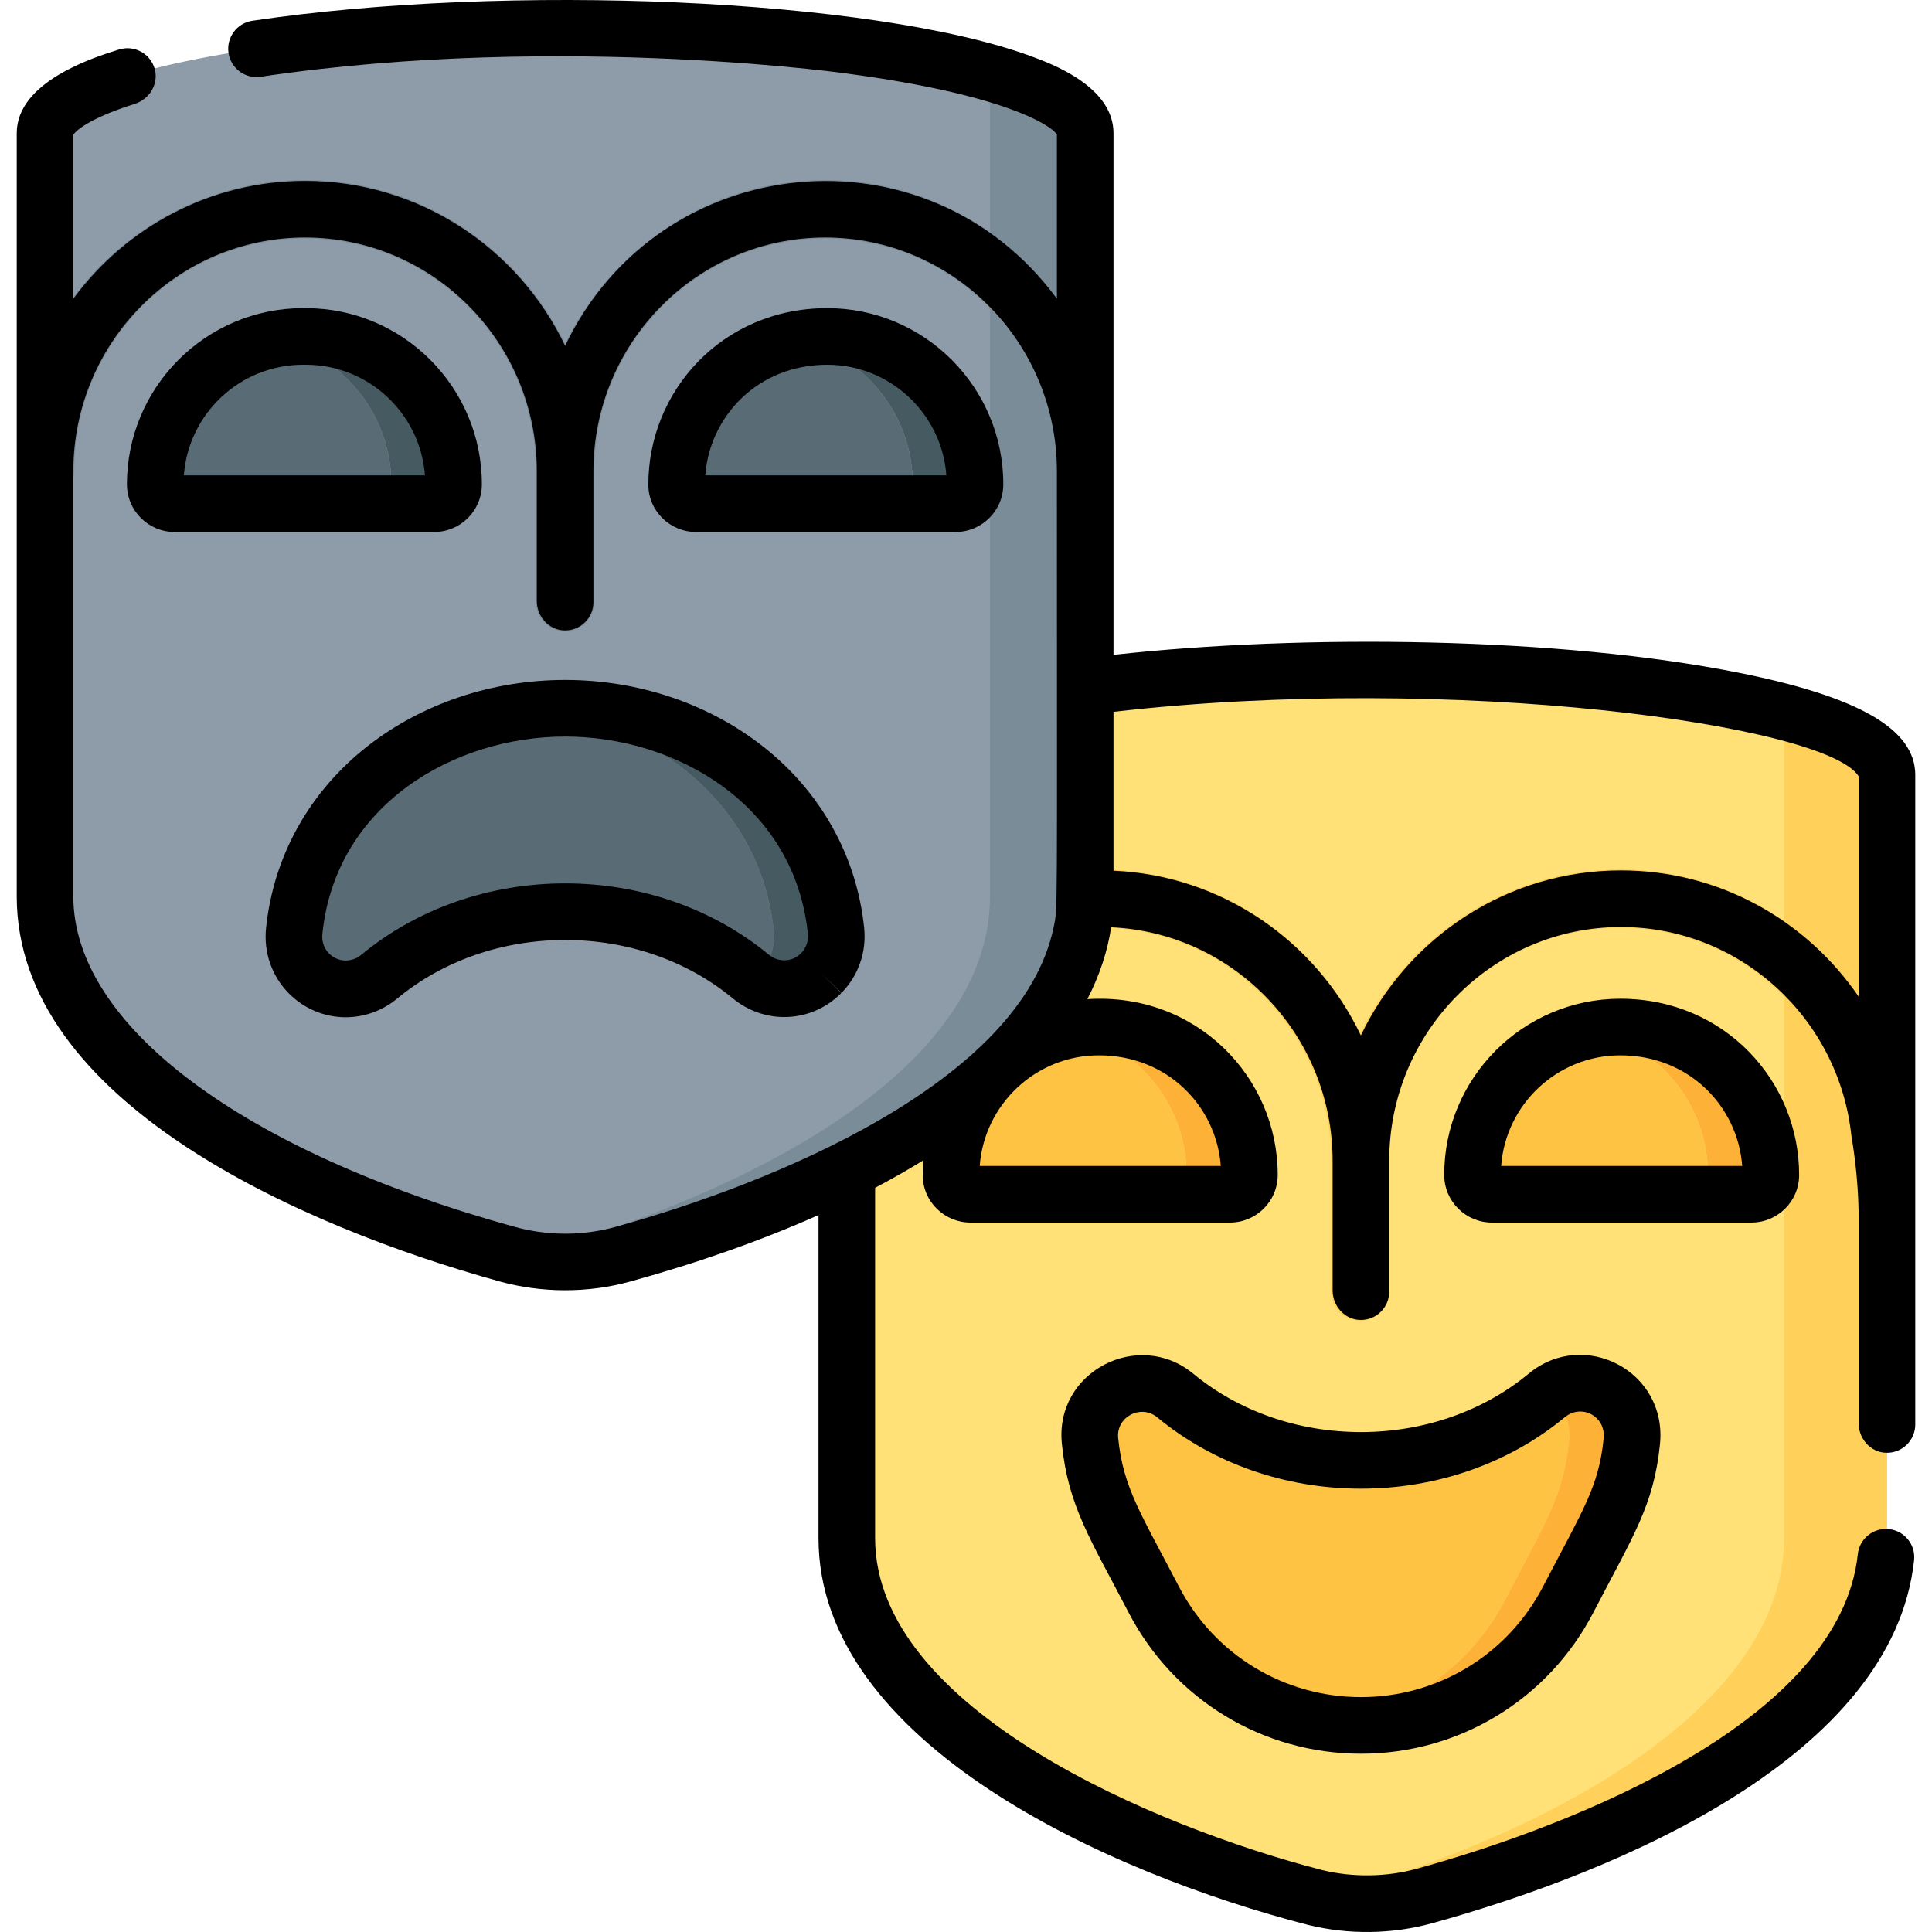 <svg id="Capa_1" enable-background="new 0 0 512.001 512.001" height="512" viewBox="0 0 512.001 512.001" width="512" xmlns="http://www.w3.org/2000/svg"><g><g><path d="m362.24 177.573c-76.045 0-137.828 12.431-137.828 27.792v20.711c0-26.551 169.035-38.054 248.386-16.598v198.137c0 49.511-75.998 83.54-124.193 95.267 9.396 2.286 19.582 2.156 28.916-.424 76.243-21.072 122.547-56.595 122.547-94.843 0-1.809 0-130.278 0-181.539 0-12.069 0-19.864 0-20.711 0-15.349-61.707-27.792-137.828-27.792z" fill="#ffd15b"/><path d="m472.798 188.768c-35.305-9.547-92.994-12.215-124.193-11.059h.001c-69.719 1.381-124.194 13.235-124.194 27.657v202.25c0 50.025 75.745 82.786 124.193 95.267h4.142c48.199-11.728 124.193-45.756 124.193-95.267 0-11.194 0-201.896 0-209.365z" fill="#ffe177"/><g fill="#ffd15b"><path d="m224.413 220.897v5.18c0-1.77.831-3.501 2.4-5.18-.814 0-1.617 0-2.4 0z"/><path d="m472.798 188.768v218.848c0 49.511-75.995 83.541-124.193 95.267 9.396 2.286 19.582 2.156 28.916-.424 76.243-21.072 122.547-56.595 122.547-94.843 0-1.809 0-130.278 0-181.539 0-12.069 0-19.864 0-20.711 0-6.223-10.141-11.967-27.27-16.598z"/></g><path d="m498.333 273.88c-12.454-25.696-38.667-43.444-68.926-43.444-30.249 0-56.455 17.737-68.914 43.42-12.459-25.683-38.665-43.42-68.914-43.42-20.433 0-32.573 7.212-41.438 12.478-.734.436-1.451.862-2.154 1.272-3.689 2.152-4.936 6.888-2.783 10.577 2.154 3.691 6.889 4.936 10.577 2.783.737-.43 1.489-.877 2.26-1.334 8.134-4.832 17.353-10.309 33.538-10.309 33.735 0 61.18 27.679 61.18 61.701v34.693c0 4.271 3.463 7.734 7.734 7.734s7.734-3.463 7.734-7.734v-34.693c0-34.022 27.445-61.701 61.18-61.701s61.18 27.679 61.18 61.701c0 4.271 3.463 7.734 7.734 7.734.004 0 .008-.001.012-.001 0-14.388 0-28.598 0-41.457z" fill="#ffd15b"/><path d="m283.164 272.968c17.851 3.647 31.28 19.439 31.28 38.368 0 2.848-2.308 5.156-5.156 5.156h16.499c2.848 0 5.156-2.308 5.156-5.156 0-24.681-22.59-43.515-47.779-38.368z" fill="#feb137"/><path d="m421.346 272.968c17.851 3.647 31.28 19.439 31.28 38.368 0 2.848-2.308 5.156-5.156 5.156h16.499c2.848 0 5.156-2.308 5.156-5.156.001-24.681-22.589-43.515-47.779-38.368z" fill="#feb137"/><g><path d="m314.444 311.335c0-18.929-13.43-34.72-31.28-38.368-17.971 3.672-31.28 19.561-31.28 38.368 0 2.848 2.308 5.156 5.156 5.156h52.248c2.847 0 5.156-2.308 5.156-5.156z" fill="#ffc344"/></g><g><path d="m452.627 311.335c0-18.929-13.43-34.72-31.28-38.368-17.851 3.647-31.28 19.439-31.28 38.368 0 2.848 2.308 5.156 5.156 5.156h52.248c2.847 0 5.156-2.308 5.156-5.156z" fill="#ffc344"/></g><path d="m360.502 387.015c-19.018 0-36.314-6.521-49.2-17.176-9.504-7.859-23.843-.267-22.603 11.996.807 7.978 3.044 15.319 6.418 21.919h-.003l10.499 20.183c8.83 16.974 25.25 29.617 46.642 32.764 19.78-2.658 37.275-14.758 46.642-32.764 10.688-20.546 15.351-27.354 16.878-41.859.58-5.512-1.782-10.03-5.417-12.744-14.335 10.992-29.331 17.681-49.856 17.681z" fill="#ffc344"/><path d="m11.933 35.293v20.711 181.539c0 50.24 76.334 83.077 125.217 95.501 11.903 0 129.359-33.203 129.359-95.501 0-9.959 0-198.001 0-208.042l-2.783-9.841c-78.03-22.683-251.793-11.331-251.793 15.633z" fill="#8d9ca8"/><path d="m81.038 89.163h-.737c-2.7 0-5.335.273-7.881.794 17.851 3.647 31.28 19.439 31.28 38.368 0 2.848-2.308 5.156-5.156 5.156h16.499c2.848 0 5.156-2.308 5.156-5.156.001-21.629-17.532-39.162-39.161-39.162z" fill="#465a61"/><path d="m219.221 89.163h-.737c-2.7 0-5.335.273-7.881.794 17.851 3.647 31.28 19.439 31.28 38.368 0 2.848-2.308 5.156-5.156 5.156h16.499c2.848 0 5.156-2.308 5.156-5.156 0-21.629-17.533-39.162-39.161-39.162z" fill="#465a61"/><g><path d="m103.7 128.325c0-18.929-13.43-34.72-31.28-38.368-17.851 3.647-31.28 19.439-31.28 38.368 0 2.848 2.308 5.156 5.156 5.156h52.248c2.848 0 5.156-2.309 5.156-5.156z" fill="#596c76"/></g><g><path d="m241.883 128.325c0-18.929-13.43-34.72-31.28-38.368-17.851 3.647-31.28 19.439-31.28 38.368 0 2.848 2.308 5.156 5.156 5.156h52.248c2.847 0 5.156-2.309 5.156-5.156z" fill="#596c76"/></g><g><path d="m201.111 257.902.056-.057c2.907-2.949 4.311-7.05 3.888-11.17-3.406-33.119-31.412-55.275-63.535-58.544 1.103-.112 2.21-.199 3.32-.27-33.165 2.012-63.349 24.218-66.875 58.917-.418 4.113.973 8.208 3.871 11.157 5.038 5.128 13.137 5.476 18.672.89 12.892-10.681 30.209-17.219 49.253-17.219 19.02 0 36.318 6.522 49.205 17.18.194.16.398.301.598.449.538-.404 1.06-.84 1.547-1.333z" fill="#596c76"/></g><path d="m262.367 19.264v20.711 39.615 157.953c0 50.341-76.318 82.954-125.217 95.501 9.109 2.034 18.895 1.829 27.892-.658 76.243-21.072 122.547-56.595 122.547-94.843 0-2.818 0-199.53 0-202.25 0-5.97-9.337-11.499-25.222-16.029z" fill="#7a8c98"/><path d="m282.152 81.689c-13.793-20.487-37.096-33.98-63.477-33.98-30.249 0-56.455 17.737-68.914 43.42-12.459-25.683-38.665-43.42-68.914-43.42s-56.455 17.737-68.914 43.42v41.483c4.271 0 7.734-3.463 7.734-7.734 0-34.022 27.445-61.701 61.179-61.701 33.735 0 61.18 27.679 61.18 61.701v34.693c0 4.271 3.463 7.734 7.734 7.734s7.734-3.463 7.734-7.734v-34.693c0-34.022 27.445-61.701 61.18-61.701 33.734 0 61.179 27.679 61.179 61.701 0 2.151.88 4.096 2.298 5.498v-48.687z" fill="#7a8c98"/><g><path d="m410.358 369.333c3.635 2.714 5.997 7.232 5.417 12.744-1.527 14.505-6.189 21.314-16.878 41.859-9.367 18.006-26.862 30.106-46.642 32.764 2.712.364 5.466.556 8.25.556 23.079 0 44.241-12.845 54.892-33.32 10.688-20.546 15.351-27.354 16.878-41.859 1.311-12.463-12.402-19.852-21.917-12.744z" fill="#feb137"/></g><g><path d="m221.553 246.676c-3.696-35.932-36.342-58.979-71.792-58.979-2.765 0-5.515.157-8.242.435 32.123 3.268 60.128 25.424 63.535 58.544.424 4.119-.981 8.22-3.888 11.17l-.056.057c-.486.493-1.009.929-1.547 1.333 5.5 4.078 13.187 3.597 18.046-1.333l.056-.057c2.908-2.95 4.312-7.051 3.888-11.17z" fill="#465a61"/></g></g><g><path d="m202.198 197.813c-14.464-11.36-33.087-17.616-52.437-17.616-19.254 0-37.815 6.206-52.266 17.474-15.463 12.058-25.049 29.229-26.992 48.351-.649 6.383 1.532 12.642 5.982 17.171 4.163 4.237 9.627 6.386 15.13 6.386 4.813 0 9.656-1.646 13.677-4.977 12.061-9.992 27.853-15.495 44.468-15.495 16.593 0 32.37 5.49 44.425 15.459 8.602 7.113 20.967 6.512 28.765-1.398l-5.341-5.265 5.397 5.208c4.475-4.54 6.665-10.81 6.007-17.203-1.949-18.964-11.473-36.045-26.815-48.095zm10.119 54.776-.055.056c-2.297 2.322-5.957 2.48-8.516.362-14.738-12.188-33.91-18.9-53.985-18.9-20.101 0-39.292 6.728-54.037 18.944-2.569 2.128-6.24 1.968-8.538-.371-1.314-1.337-1.955-3.212-1.759-5.142 3.492-34.362 35.008-52.341 64.335-52.341 29.298 0 60.803 17.946 64.332 52.246.197 1.924-.448 3.797-1.777 5.146z"/><path d="m405.136 364.02c-12.061 9.992-27.853 15.495-44.468 15.495-16.591 0-32.367-5.489-44.421-15.456-14.512-12.002-36.778-.59-34.844 18.53 1.673 16.551 7.541 25.236 17.723 44.808 11.987 23.044 35.57 37.359 61.545 37.359s49.558-14.315 61.545-37.358c10.854-20.871 15.987-28.428 17.683-44.536 2.058-19.558-20.182-30.923-34.763-18.842zm19.845 17.272c-1.357 12.898-5.435 18.74-16.072 39.183-9.395 18.062-27.879 29.281-48.238 29.281s-38.843-11.22-48.238-29.281c-10.088-19.393-14.765-26.13-16.106-39.395-.565-5.588 6.023-9.051 10.362-5.461 14.737 12.185 33.908 18.896 53.98 18.896 20.102 0 39.292-6.728 54.037-18.944 4.328-3.584 10.916-.362 10.275 5.721z"/><path d="m476.792 311.403c.035-24.732-19.597-46.729-47.398-46.729-25.752 0-46.698 20.969-46.661 46.73.01 6.961 5.695 12.588 12.656 12.588h68.748c6.96 0 12.645-5.628 12.655-12.589zm-78.973-2.411c1.204-16.367 14.906-29.317 31.575-29.317 18.321 0 31.158 13.622 32.313 29.317z"/><path d="m127.699 128.393c.037-25.76-20.909-46.73-46.661-46.73h-.737c-25.752 0-46.698 20.969-46.661 46.729.01 6.961 5.695 12.588 12.656 12.588h68.748c6.96.001 12.645-5.626 12.655-12.587zm-78.973-2.412c1.204-16.367 14.906-29.317 31.575-29.317h.737c16.669 0 30.372 12.95 31.575 29.317z"/><path d="m184.479 140.981h68.748c6.961 0 12.646-5.627 12.656-12.588.037-25.76-20.909-46.73-46.661-46.73-27.844 0-47.512 22.078-47.398 46.876.031 6.906 5.75 12.442 12.655 12.442zm34.742-44.318c16.669 0 30.372 12.95 31.575 29.317h-63.888c1.144-15.55 13.83-29.317 32.313-29.317z"/><path d="m492.568 323.544v53.652c0 4.107 3.164 7.688 7.269 7.811 4.247.128 7.731-3.278 7.731-7.497v-172.145c0-12.042-14.74-20.623-46.386-27.004-47.521-9.582-115.944-10.376-166.093-4.816v-138.252c0-12.381-16.46-18.421-21.87-20.406-41.921-15.384-138.882-19.429-206.346-9.385-4.097.61-6.924 4.426-6.314 8.523s4.419 6.921 8.523 6.314c80.865-12.041 160.265-.189 155.663-.804 40.704 5.433 53.715 13.474 55.344 16.125v43.499c-34.409-46.73-105.435-39.636-130.328 12.498-12.336-25.836-38.59-43.714-68.914-43.714-25.141 0-47.48 12.292-61.414 31.216v-43.478c.507-.73 3.432-4.092 16.282-8.156 3.901-1.234 6.379-5.296 5.291-9.24-1.134-4.111-5.436-6.434-9.474-5.168-6.702 2.1-27.099 8.491-27.099 22.176v202.25c0 54.38 75.404 87.521 128.049 102.072 10.914 3.017 23.123 3.16 34.557 0 18.193-5.028 34.938-10.956 49.873-17.611v85.612c0 54.401 77.033 88.931 129.821 102.529.033.009.065.017.098.024 10.633 2.588 22.113 2.44 32.687-.482 50.084-13.842 122.188-44.452 127.736-96.207.441-4.119-2.54-7.815-6.658-8.257-4.112-.431-7.815 2.54-8.257 6.658-4.698 43.834-74.432 71.633-116.817 83.347-8.015 2.215-16.961 2.349-25.099.376-44.044-11.356-118.511-42.651-118.511-87.99v-92.834c4.402-2.313 8.893-4.888 12.809-7.298-.112 1.359-.181 2.729-.171 4.119.049 6.886 5.769 12.391 12.655 12.391h68.748c6.964 0 12.647-5.632 12.656-12.596.034-26.065-21.687-48.48-50.452-46.611 3.324-6.432 5.373-12.858 6.308-19.045 32.605 1.442 58.693 28.634 58.693 61.865v34.378c0 4.107 3.164 7.688 7.269 7.811 4.247.128 7.731-3.278 7.731-7.497v-34.693c0-34.151 27.55-61.935 61.414-61.935 31.659 0 57.799 24.284 61.069 55.351.106 1.001 1.927 9.885 1.927 22.524zm-329.528 1.614c-8.785 2.428-18.064 2.354-26.847-.08-72.029-19.963-116.76-53.491-116.76-87.535v-112.665c0-34.151 27.55-61.935 61.414-61.935s61.414 27.784 61.414 61.935v34.378c0 4.107 3.164 7.688 7.269 7.811 4.247.128 7.731-3.278 7.731-7.497v-34.693c0-34.151 27.55-61.935 61.414-61.935s61.414 27.784 61.414 61.935c0 120.869.256 115.392-.842 120.77-8.56 41.407-75.21 68.181-116.207 79.511zm128.171-45.484c18.321 0 31.158 13.622 32.313 29.317h-63.888c1.203-16.355 14.907-29.317 31.575-29.317zm138.362-49.004c-30.333 0-56.592 17.888-68.924 43.736-11.88-24.896-36.66-42.408-65.56-43.659 0-5.596 0 4.103 0-41.564 0-.003 0-.006 0-.01v-.534c90.408-10.364 189.115 3.501 197.479 17.093v58.391c-13.788-20.185-36.877-33.453-62.995-33.453z"/></g></g></svg>